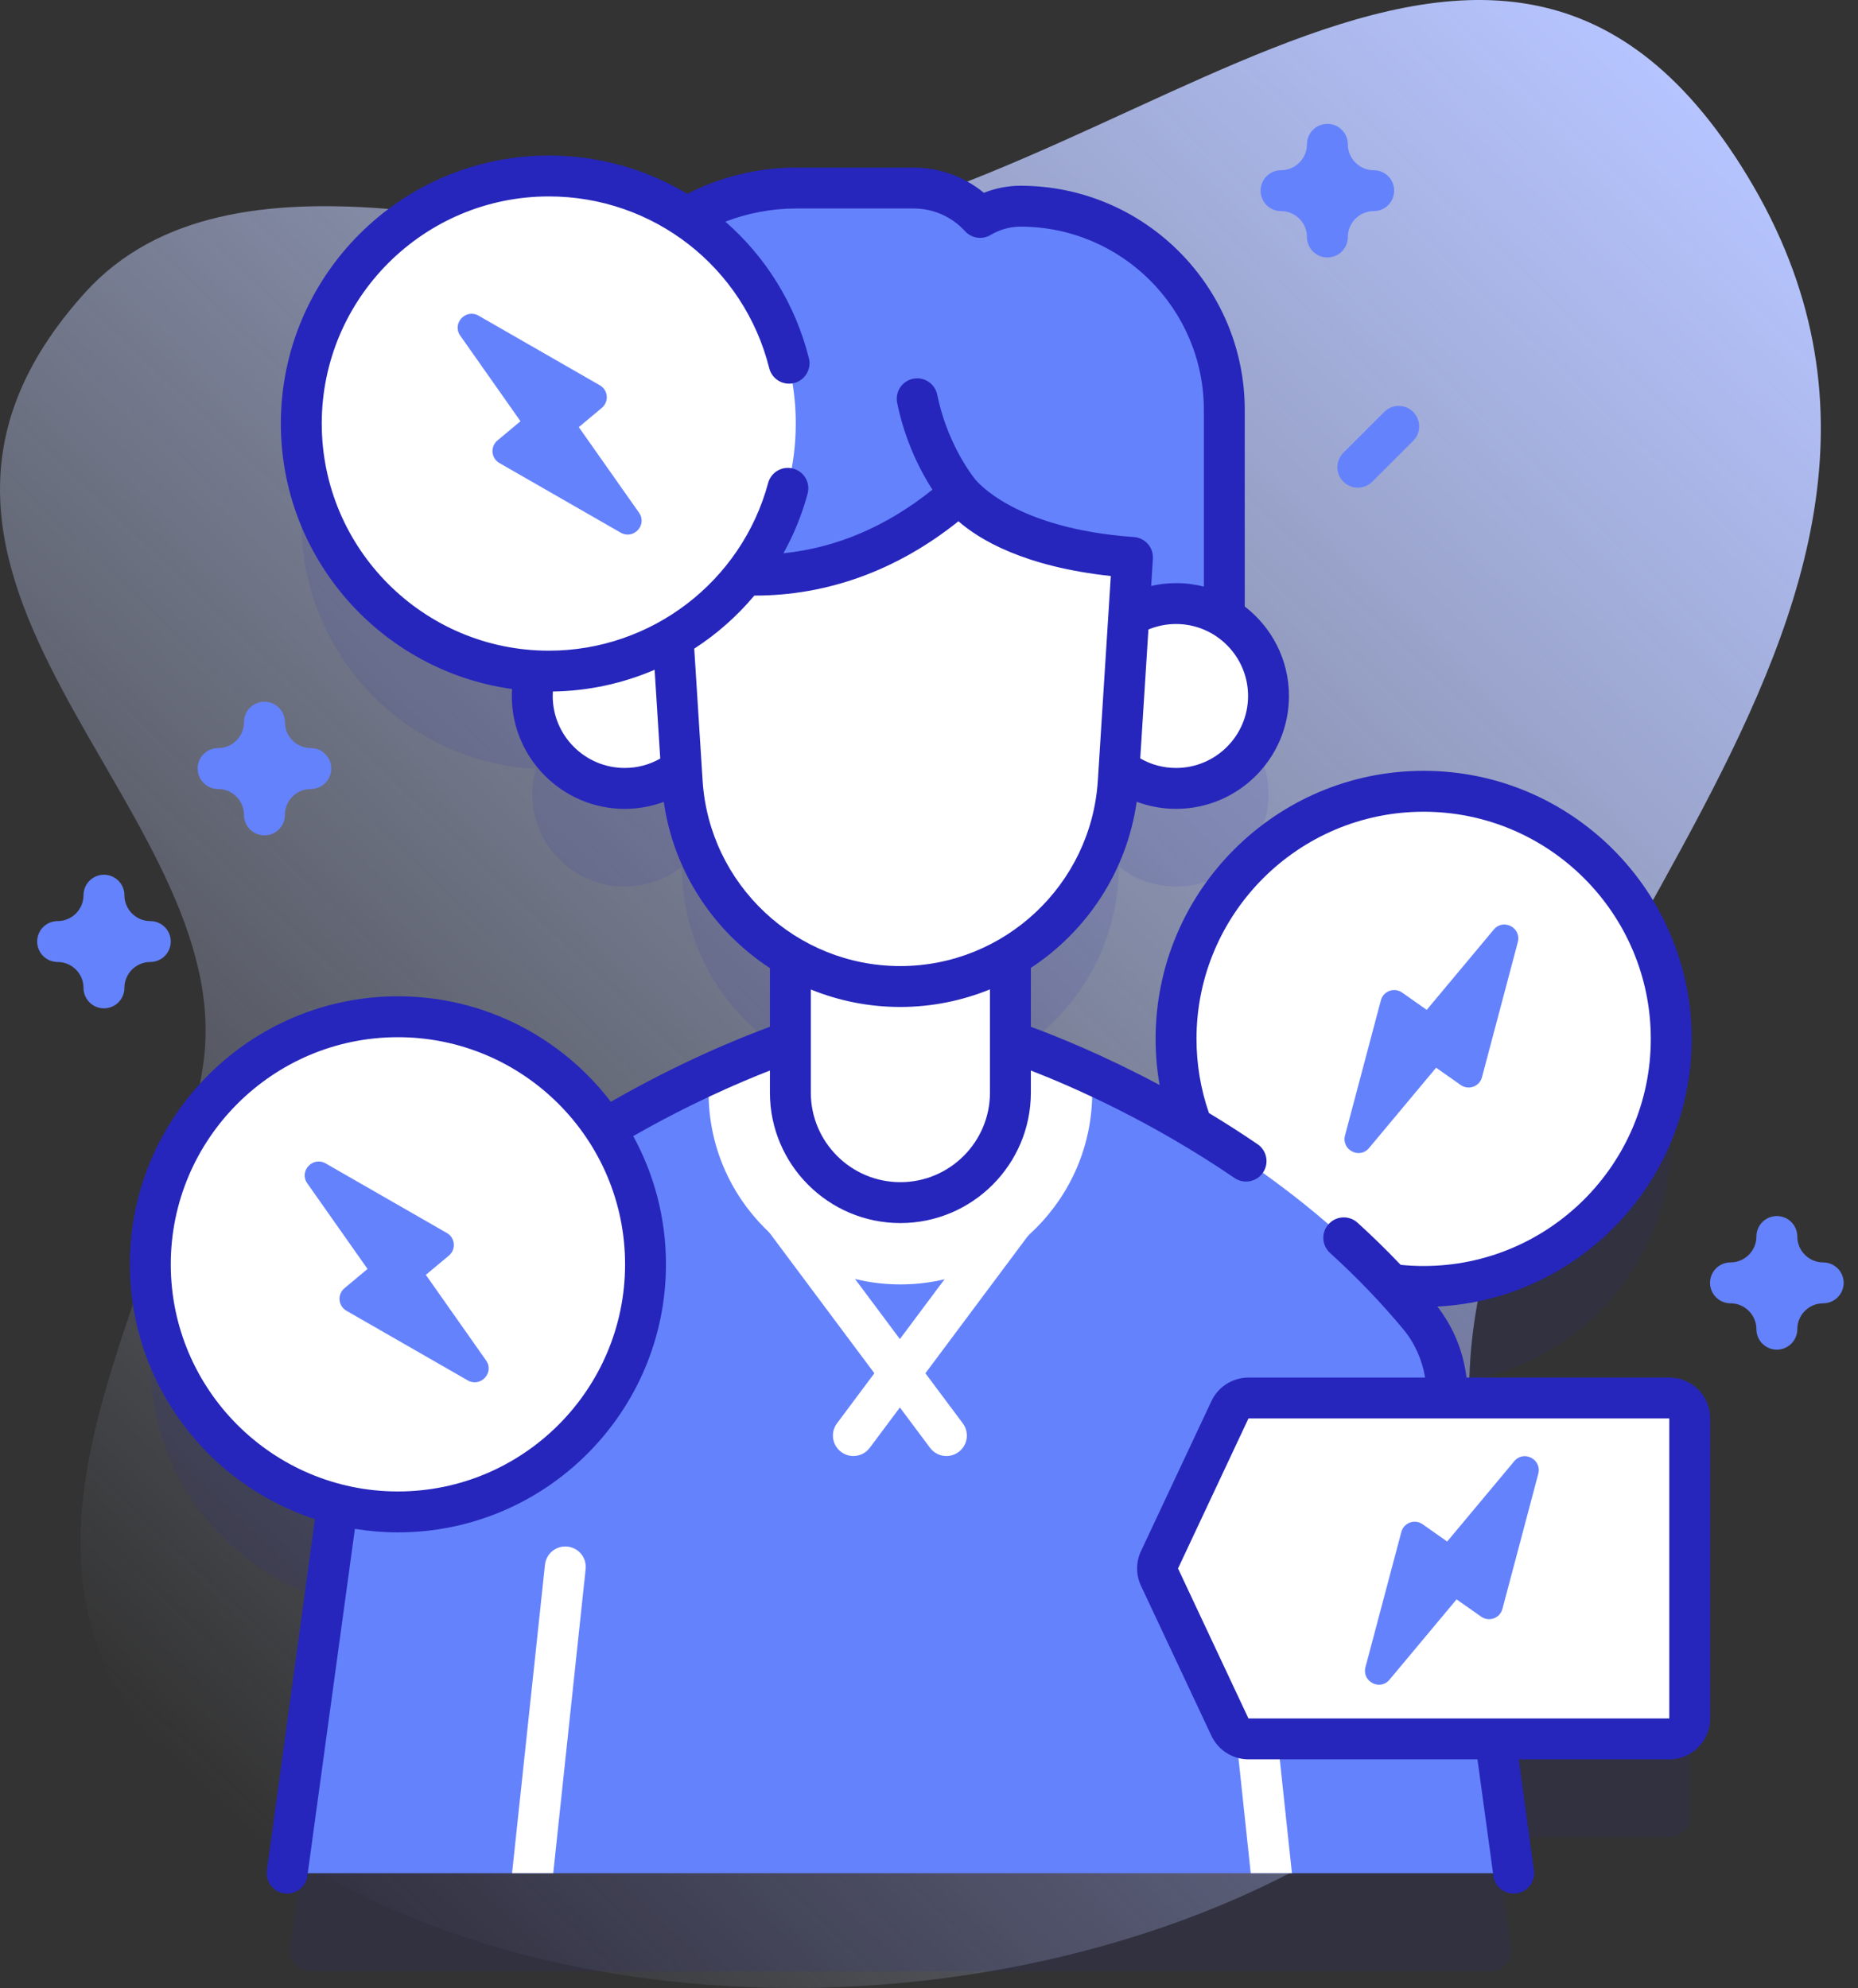 <svg width="100" height="107" viewBox="0 0 100 107" fill="none" xmlns="http://www.w3.org/2000/svg">
<rect x="0" y="0" width="100" height="107" fill="#333333" stroke="none"/>
<path d="M94.05 9.478C79.923 -13.833 59.129 13.193 36.741 13.193C28.652 13.193 12.42 7.077 4.583 15.744C-9.306 31.102 13.001 43.409 10.929 57.34C9.158 69.246 -1.188 82.839 8.237 93.578C22.994 110.39 54.753 110.644 73.247 98.593C81.265 93.368 79.596 84.521 79.114 76.171C77.84 54.12 108.687 33.629 94.05 9.478Z" fill="url(#paint0_linear_359_4981)"/>
<path opacity="0.1" d="M89.843 80.527H77.968L77.817 79.43C77.652 78.22 77.159 77.076 76.381 76.136C75.885 75.537 75.375 74.96 74.855 74.402C75.434 74.479 76.024 74.523 76.624 74.523C83.983 74.523 89.95 68.557 89.95 61.197C89.95 53.65 83.676 47.568 76.059 47.883C69.294 48.162 63.754 53.579 63.325 60.336C63.2 62.316 63.511 64.207 64.166 65.929C59.535 63.179 55.599 61.739 54.382 61.325V56.774C57.655 54.859 59.931 51.405 60.187 47.366L60.232 46.66C61.202 47.42 62.46 47.83 63.816 47.692C66.132 47.458 68.003 45.594 68.245 43.279C68.456 41.263 67.461 39.46 65.894 38.499V27.351C65.894 21.293 60.983 16.382 54.925 16.382C54.131 16.382 53.39 16.605 52.754 16.985C51.871 16.013 50.597 15.403 49.181 15.403H42.849C40.695 15.403 38.679 15.986 36.944 16.998C34.679 15.482 31.924 14.641 28.967 14.766C22.029 15.059 16.422 20.747 16.223 27.687C16.013 34.988 21.677 41.013 28.836 41.387C28.669 41.98 28.606 42.618 28.677 43.28C28.925 45.607 30.812 47.476 33.142 47.696C34.477 47.822 35.715 47.418 36.674 46.672L36.718 47.366C36.974 51.412 39.257 54.872 42.539 56.785V61.325C41.306 61.744 37.279 63.217 32.568 66.04C30.087 62.253 25.731 59.804 20.817 60.02C13.965 60.32 8.403 65.883 8.104 72.736C7.82 79.236 12.196 84.762 18.17 86.258L15.624 104.853C15.533 105.514 16.047 106.103 16.714 106.103H80.207C80.875 106.103 81.388 105.514 81.298 104.853L80.48 98.877H89.843C90.453 98.877 90.944 98.384 90.944 97.776V81.628C90.944 81.02 90.453 80.527 89.843 80.527Z" fill="#2626BC"/>
<path d="M76.623 69.24C83.983 69.24 89.949 63.273 89.949 55.914C89.949 48.554 83.983 42.588 76.623 42.588C69.263 42.588 63.297 48.554 63.297 55.914C63.297 63.273 69.263 69.24 76.623 69.24Z" fill="white"/>
<path d="M54.925 11.099C54.13 11.099 53.389 11.322 52.754 11.702C51.87 10.73 50.597 10.12 49.18 10.12H42.848C36.365 10.12 31.109 15.376 31.109 21.859V35.335H50.684H54.007H65.894V22.068C65.894 16.01 60.983 11.099 54.925 11.099Z" fill="#6582FD"/>
<path d="M81.468 100.82L77.817 74.147C77.651 72.94 77.161 71.797 76.384 70.858C70.821 64.136 63.513 59.994 58.784 57.823H38.136C33.408 59.994 26.099 64.136 20.537 70.858C19.76 71.796 19.269 72.94 19.104 74.147L15.452 100.82" fill="#6582FD"/>
<path d="M50.937 78.368C50.602 78.368 50.271 78.215 50.054 77.925L41.215 66.083C40.851 65.596 40.951 64.906 41.438 64.543C41.925 64.179 42.615 64.28 42.979 64.766L51.819 76.609C52.182 77.096 52.082 77.786 51.595 78.149C51.397 78.296 51.166 78.368 50.937 78.368Z" fill="white"/>
<path d="M45.929 78.367C45.7 78.367 45.469 78.296 45.272 78.149C44.784 77.785 44.684 77.095 45.048 76.608L53.887 64.766C54.251 64.279 54.941 64.179 55.428 64.542C55.915 64.906 56.015 65.596 55.651 66.083L46.812 77.925C46.596 78.214 46.264 78.367 45.929 78.367Z" fill="white"/>
<path d="M48.46 69.131C54.153 69.131 58.784 64.499 58.784 58.807V57.824C55.913 56.505 53.992 55.914 53.992 55.914H42.929C42.929 55.914 41.008 56.505 38.137 57.824V58.807C38.137 64.499 42.768 69.131 48.46 69.131Z" fill="white"/>
<path d="M69.533 100.819H67.316L65.573 84.453C65.509 83.848 65.945 83.306 66.55 83.242C67.153 83.176 67.697 83.614 67.761 84.22L69.533 100.819Z" fill="white"/>
<path d="M31.52 84.453L29.776 100.819H27.56L29.331 84.22C29.395 83.614 29.939 83.176 30.542 83.242C31.148 83.306 31.586 83.848 31.52 84.453Z" fill="white"/>
<path d="M54.381 47.722V58.807C54.381 62.077 51.73 64.728 48.459 64.728C45.189 64.728 42.538 62.077 42.538 58.807V47.722H54.381Z" fill="white"/>
<path d="M63.297 42.435C66.044 42.435 68.272 40.208 68.272 37.46C68.272 34.712 66.044 32.485 63.297 32.485C60.549 32.485 58.321 34.712 58.321 37.46C58.321 40.208 60.549 42.435 63.297 42.435Z" fill="white"/>
<path d="M33.623 42.435C36.37 42.435 38.598 40.208 38.598 37.46C38.598 34.712 36.37 32.485 33.623 32.485C30.875 32.485 28.648 34.712 28.648 37.46C28.648 40.208 30.875 42.435 33.623 42.435Z" fill="white"/>
<path d="M60.951 30.003L60.186 42.083C59.794 48.275 54.656 53.097 48.45 53.097C42.247 53.097 37.109 48.275 36.717 42.083L35.969 30.272C39.062 31.202 45.441 32.076 51.672 26.543C51.672 26.543 53.538 29.479 60.951 30.003Z" fill="white"/>
<path d="M29.503 36.117C36.862 36.117 42.829 30.151 42.829 22.791C42.829 15.431 36.862 9.465 29.503 9.465C22.143 9.465 16.177 15.431 16.177 22.791C16.177 30.151 22.143 36.117 29.503 36.117Z" fill="white"/>
<path d="M31.152 22.989L34.394 27.597C34.854 28.251 34.098 29.068 33.403 28.668L26.88 24.923C26.43 24.665 26.375 24.041 26.773 23.708L28.013 22.672L24.77 18.064C24.311 17.411 25.067 16.593 25.762 16.993L32.285 20.738C32.735 20.996 32.79 21.62 32.392 21.953L31.152 22.989Z" fill="#6582FD"/>
<path d="M21.358 81.376C28.718 81.376 34.684 75.41 34.684 68.05C34.684 60.69 28.718 54.724 21.358 54.724C13.998 54.724 8.032 60.69 8.032 68.05C8.032 75.41 13.998 81.376 21.358 81.376Z" fill="white"/>
<path d="M19.781 68.299L16.538 63.691C16.078 63.037 16.834 62.22 17.53 62.62L24.053 66.365C24.503 66.623 24.558 67.247 24.16 67.58L22.919 68.616L26.162 73.224C26.622 73.877 25.866 74.695 25.171 74.295L18.648 70.55C18.197 70.292 18.142 69.668 18.54 69.335L19.781 68.299Z" fill="#6582FD"/>
<path d="M77.294 57.467L73.682 61.792C73.17 62.406 72.185 61.887 72.391 61.112L74.32 53.842C74.453 53.34 75.042 53.125 75.466 53.424L76.788 54.354L80.4 50.029C80.912 49.416 81.897 49.934 81.691 50.709L79.762 57.979C79.629 58.481 79.04 58.696 78.616 58.398L77.294 57.467Z" fill="#6582FD"/>
<path d="M62.407 84.886L66.197 92.96C66.378 93.347 66.767 93.594 67.194 93.594H89.843C90.452 93.594 90.943 93.101 90.943 92.493V76.345C90.943 75.738 90.452 75.245 89.843 75.245H67.194C66.767 75.245 66.378 75.491 66.197 75.879L62.407 83.95C62.268 84.248 62.268 84.591 62.407 84.886Z" fill="white"/>
<path d="M77.888 82.97L81.5 78.645C82.013 78.031 82.998 78.55 82.792 79.325L80.863 86.595C80.73 87.097 80.141 87.312 79.717 87.013L78.395 86.083L74.783 90.408C74.271 91.021 73.286 90.503 73.492 89.728L75.421 82.458C75.554 81.956 76.142 81.741 76.567 82.039L77.888 82.97Z" fill="#6582FD"/>
<path d="M89.844 74.144H78.928L78.908 73.997C78.72 72.642 78.185 71.378 77.362 70.323C84.974 69.937 91.049 63.622 91.049 55.915C91.049 47.96 84.577 41.488 76.622 41.488C68.667 41.488 62.196 47.96 62.196 55.915C62.196 56.754 62.269 57.582 62.411 58.398C59.406 56.794 56.88 55.778 55.482 55.265V52.094C58.497 50.115 60.645 46.901 61.178 43.153C61.848 43.403 62.56 43.535 63.296 43.535C66.647 43.535 69.374 40.81 69.374 37.46C69.374 35.5 68.44 33.755 66.994 32.644V22.067C66.994 15.412 61.58 9.998 54.925 9.998C54.249 9.998 53.58 10.128 52.954 10.378C51.899 9.508 50.563 9.021 49.18 9.021H42.847C40.803 9.021 38.794 9.509 36.992 10.435C34.802 9.116 32.245 8.371 29.543 8.371C21.588 8.371 15.116 14.842 15.116 22.797C15.116 30.079 20.54 36.114 27.559 37.084C27.552 37.209 27.546 37.334 27.546 37.46C27.546 40.81 30.273 43.536 33.624 43.536C34.354 43.536 35.06 43.405 35.725 43.16C36.261 46.913 38.416 50.129 41.438 52.106V55.265C39.837 55.854 36.602 57.16 32.877 59.302C30.238 55.853 26.083 53.624 21.416 53.624C13.461 53.624 6.989 60.095 6.989 68.05C6.989 74.447 11.175 79.881 16.95 81.766L14.363 100.671C14.28 101.273 14.702 101.828 15.304 101.91C15.354 101.917 15.405 101.921 15.454 101.921C15.996 101.921 16.468 101.521 16.543 100.969L19.101 82.289C19.855 82.411 20.628 82.477 21.416 82.477C29.371 82.477 35.843 76.005 35.843 68.05C35.843 65.552 35.204 63.2 34.082 61.149C37.109 59.416 39.782 58.264 41.438 57.619V58.807C41.438 62.679 44.588 65.829 48.46 65.829C52.332 65.829 55.482 62.679 55.482 58.807V57.618C57.803 58.52 62.003 60.372 66.444 63.404C66.634 63.533 66.85 63.595 67.064 63.595C67.415 63.595 67.761 63.427 67.974 63.115C68.317 62.613 68.187 61.928 67.685 61.585C66.799 60.981 65.923 60.422 65.067 59.906C64.624 58.626 64.397 57.285 64.397 55.915C64.397 49.174 69.881 43.69 76.622 43.69C83.364 43.69 88.848 49.174 88.848 55.915C88.848 62.656 83.364 68.14 76.622 68.14C76.209 68.14 75.794 68.119 75.385 68.078C74.65 67.305 73.875 66.546 73.064 65.809C72.613 65.4 71.917 65.434 71.509 65.884C71.1 66.334 71.134 67.03 71.584 67.438C73.035 68.756 74.365 70.142 75.537 71.558C76.142 72.291 76.541 73.183 76.701 74.144H67.194C66.344 74.144 65.562 74.641 65.201 75.41L61.41 83.483C61.131 84.078 61.131 84.76 61.41 85.355L65.201 93.428C65.562 94.197 66.344 94.694 67.194 94.694H79.519L80.377 100.969C80.452 101.52 80.924 101.92 81.466 101.92C81.516 101.92 81.566 101.917 81.617 101.91C82.219 101.828 82.64 101.273 82.558 100.67L81.74 94.694H89.844C91.057 94.694 92.045 93.706 92.045 92.493V76.346C92.045 75.132 91.058 74.144 89.844 74.144ZM21.416 80.275C14.675 80.275 9.191 74.791 9.191 68.05C9.191 61.309 14.675 55.825 21.416 55.825C28.157 55.825 33.642 61.309 33.642 68.05C33.642 74.791 28.157 80.275 21.416 80.275ZM67.173 37.46C67.173 39.596 65.434 41.334 63.296 41.334C62.608 41.334 61.951 41.156 61.369 40.819L61.809 33.882C62.277 33.688 62.782 33.586 63.296 33.586C65.434 33.586 67.173 35.324 67.173 37.46ZM33.624 41.334C31.487 41.334 29.748 39.596 29.748 37.46C29.748 37.379 29.751 37.299 29.756 37.219C31.681 37.19 33.535 36.78 35.232 36.049L35.535 40.828C34.956 41.159 34.306 41.334 33.624 41.334ZM52.443 25.745C52.15 25.369 50.946 23.708 50.443 21.244C50.322 20.648 49.74 20.264 49.145 20.386C48.549 20.507 48.165 21.088 48.286 21.684C48.72 23.806 49.581 25.422 50.183 26.356C47.716 28.335 45.029 29.483 42.166 29.779C42.719 28.781 43.16 27.708 43.467 26.571C43.626 25.984 43.279 25.38 42.692 25.221C42.105 25.061 41.501 25.409 41.343 25.996C39.905 31.311 35.053 35.022 29.543 35.022C22.802 35.022 17.317 29.538 17.317 22.797C17.317 16.056 22.802 10.572 29.543 10.572C35.161 10.572 40.038 14.374 41.401 19.818C41.549 20.407 42.147 20.765 42.736 20.618C43.326 20.47 43.684 19.872 43.536 19.283C42.801 16.345 41.197 13.815 39.04 11.931C40.248 11.468 41.538 11.222 42.847 11.222H49.18C50.228 11.222 51.233 11.667 51.938 12.442C52.291 12.83 52.868 12.916 53.318 12.646C53.806 12.354 54.362 12.199 54.925 12.199C60.366 12.199 64.793 16.626 64.793 22.067V31.572C64.314 31.45 63.813 31.385 63.296 31.385C62.843 31.385 62.395 31.438 61.958 31.537L62.05 30.073C62.089 29.469 61.633 28.948 61.03 28.905C54.598 28.45 52.564 25.906 52.443 25.745ZM53.281 58.807C53.281 61.465 51.118 63.628 48.46 63.628C45.802 63.628 43.639 61.465 43.639 58.807V53.257C45.13 53.862 46.754 54.198 48.451 54.198C50.155 54.198 51.786 53.86 53.281 53.25V58.807ZM48.451 51.997C42.841 51.997 38.169 47.611 37.815 42.013L37.365 34.912C38.578 34.129 39.668 33.165 40.599 32.056C44.529 32.064 48.296 30.693 51.584 28.056C52.709 29.04 55.114 30.498 59.785 31.003L59.087 42.014C58.733 47.611 54.062 51.997 48.451 51.997ZM89.844 92.493H67.194L63.403 84.419L67.194 76.345H89.844V92.493H89.844Z" fill="#2626BC"/>
<path d="M5.595 54.272C4.987 54.272 4.495 53.779 4.495 53.171C4.495 52.402 3.869 51.777 3.101 51.777C2.493 51.777 2 51.284 2 50.676C2 50.068 2.493 49.576 3.101 49.576C3.869 49.576 4.495 48.95 4.495 48.182C4.495 47.574 4.987 47.081 5.595 47.081C6.203 47.081 6.696 47.574 6.696 48.182C6.696 48.95 7.321 49.576 8.09 49.576C8.698 49.576 9.19 50.068 9.19 50.676C9.19 51.284 8.698 51.777 8.09 51.777C7.321 51.777 6.696 52.402 6.696 53.171C6.696 53.779 6.203 54.272 5.595 54.272Z" fill="#6582FD"/>
<path d="M14.233 44.961C13.625 44.961 13.132 44.468 13.132 43.86C13.132 43.092 12.507 42.466 11.738 42.466C11.13 42.466 10.638 41.973 10.638 41.365C10.638 40.757 11.13 40.265 11.738 40.265C12.507 40.265 13.132 39.639 13.132 38.871C13.132 38.263 13.625 37.77 14.233 37.77C14.841 37.77 15.334 38.263 15.334 38.871C15.334 39.639 15.959 40.265 16.728 40.265C17.335 40.265 17.828 40.757 17.828 41.365C17.828 41.973 17.335 42.466 16.728 42.466C15.959 42.466 15.334 43.092 15.334 43.86C15.334 44.468 14.841 44.961 14.233 44.961Z" fill="#6582FD"/>
<path d="M71.442 13.858C70.834 13.858 70.341 13.365 70.341 12.757C70.341 11.988 69.716 11.363 68.947 11.363C68.34 11.363 67.847 10.87 67.847 10.262C67.847 9.654 68.34 9.162 68.947 9.162C69.716 9.162 70.341 8.536 70.341 7.768C70.341 7.16 70.834 6.667 71.442 6.667C72.05 6.667 72.543 7.16 72.543 7.768C72.543 8.536 73.168 9.162 73.936 9.162C74.544 9.162 75.037 9.654 75.037 10.262C75.037 10.87 74.544 11.363 73.936 11.363C73.168 11.363 72.543 11.988 72.543 12.757C72.543 13.365 72.05 13.858 71.442 13.858Z" fill="#6582FD"/>
<path d="M95.632 72.642C95.025 72.642 94.532 72.15 94.532 71.542C94.532 70.773 93.906 70.148 93.138 70.148C92.53 70.148 92.037 69.655 92.037 69.047C92.037 68.439 92.53 67.947 93.138 67.947C93.906 67.947 94.532 67.321 94.532 66.552C94.532 65.944 95.025 65.452 95.632 65.452C96.24 65.452 96.733 65.944 96.733 66.552C96.733 67.321 97.358 67.947 98.127 67.947C98.735 67.947 99.228 68.439 99.228 69.047C99.228 69.655 98.735 70.148 98.127 70.148C97.358 70.148 96.733 70.773 96.733 71.542C96.733 72.15 96.24 72.642 95.632 72.642Z" fill="#6582FD"/>
<path d="M73.079 26.25C72.797 26.25 72.516 26.142 72.301 25.927C71.871 25.497 71.871 24.8 72.301 24.371L74.502 22.17C74.932 21.74 75.629 21.74 76.059 22.17C76.489 22.599 76.489 23.296 76.059 23.726L73.857 25.927C73.643 26.142 73.361 26.25 73.079 26.25Z" fill="#6582FD"/>
<defs>
<linearGradient id="paint0_linear_359_4981" x1="4.482" y1="90.169" x2="88.124" y2="2.486" gradientUnits="userSpaceOnUse">
<stop stop-color="#D1DDFF" stop-opacity="0"/>
<stop offset="1" stop-color="#B6C4FF"/>
</linearGradient>
</defs>
</svg>
